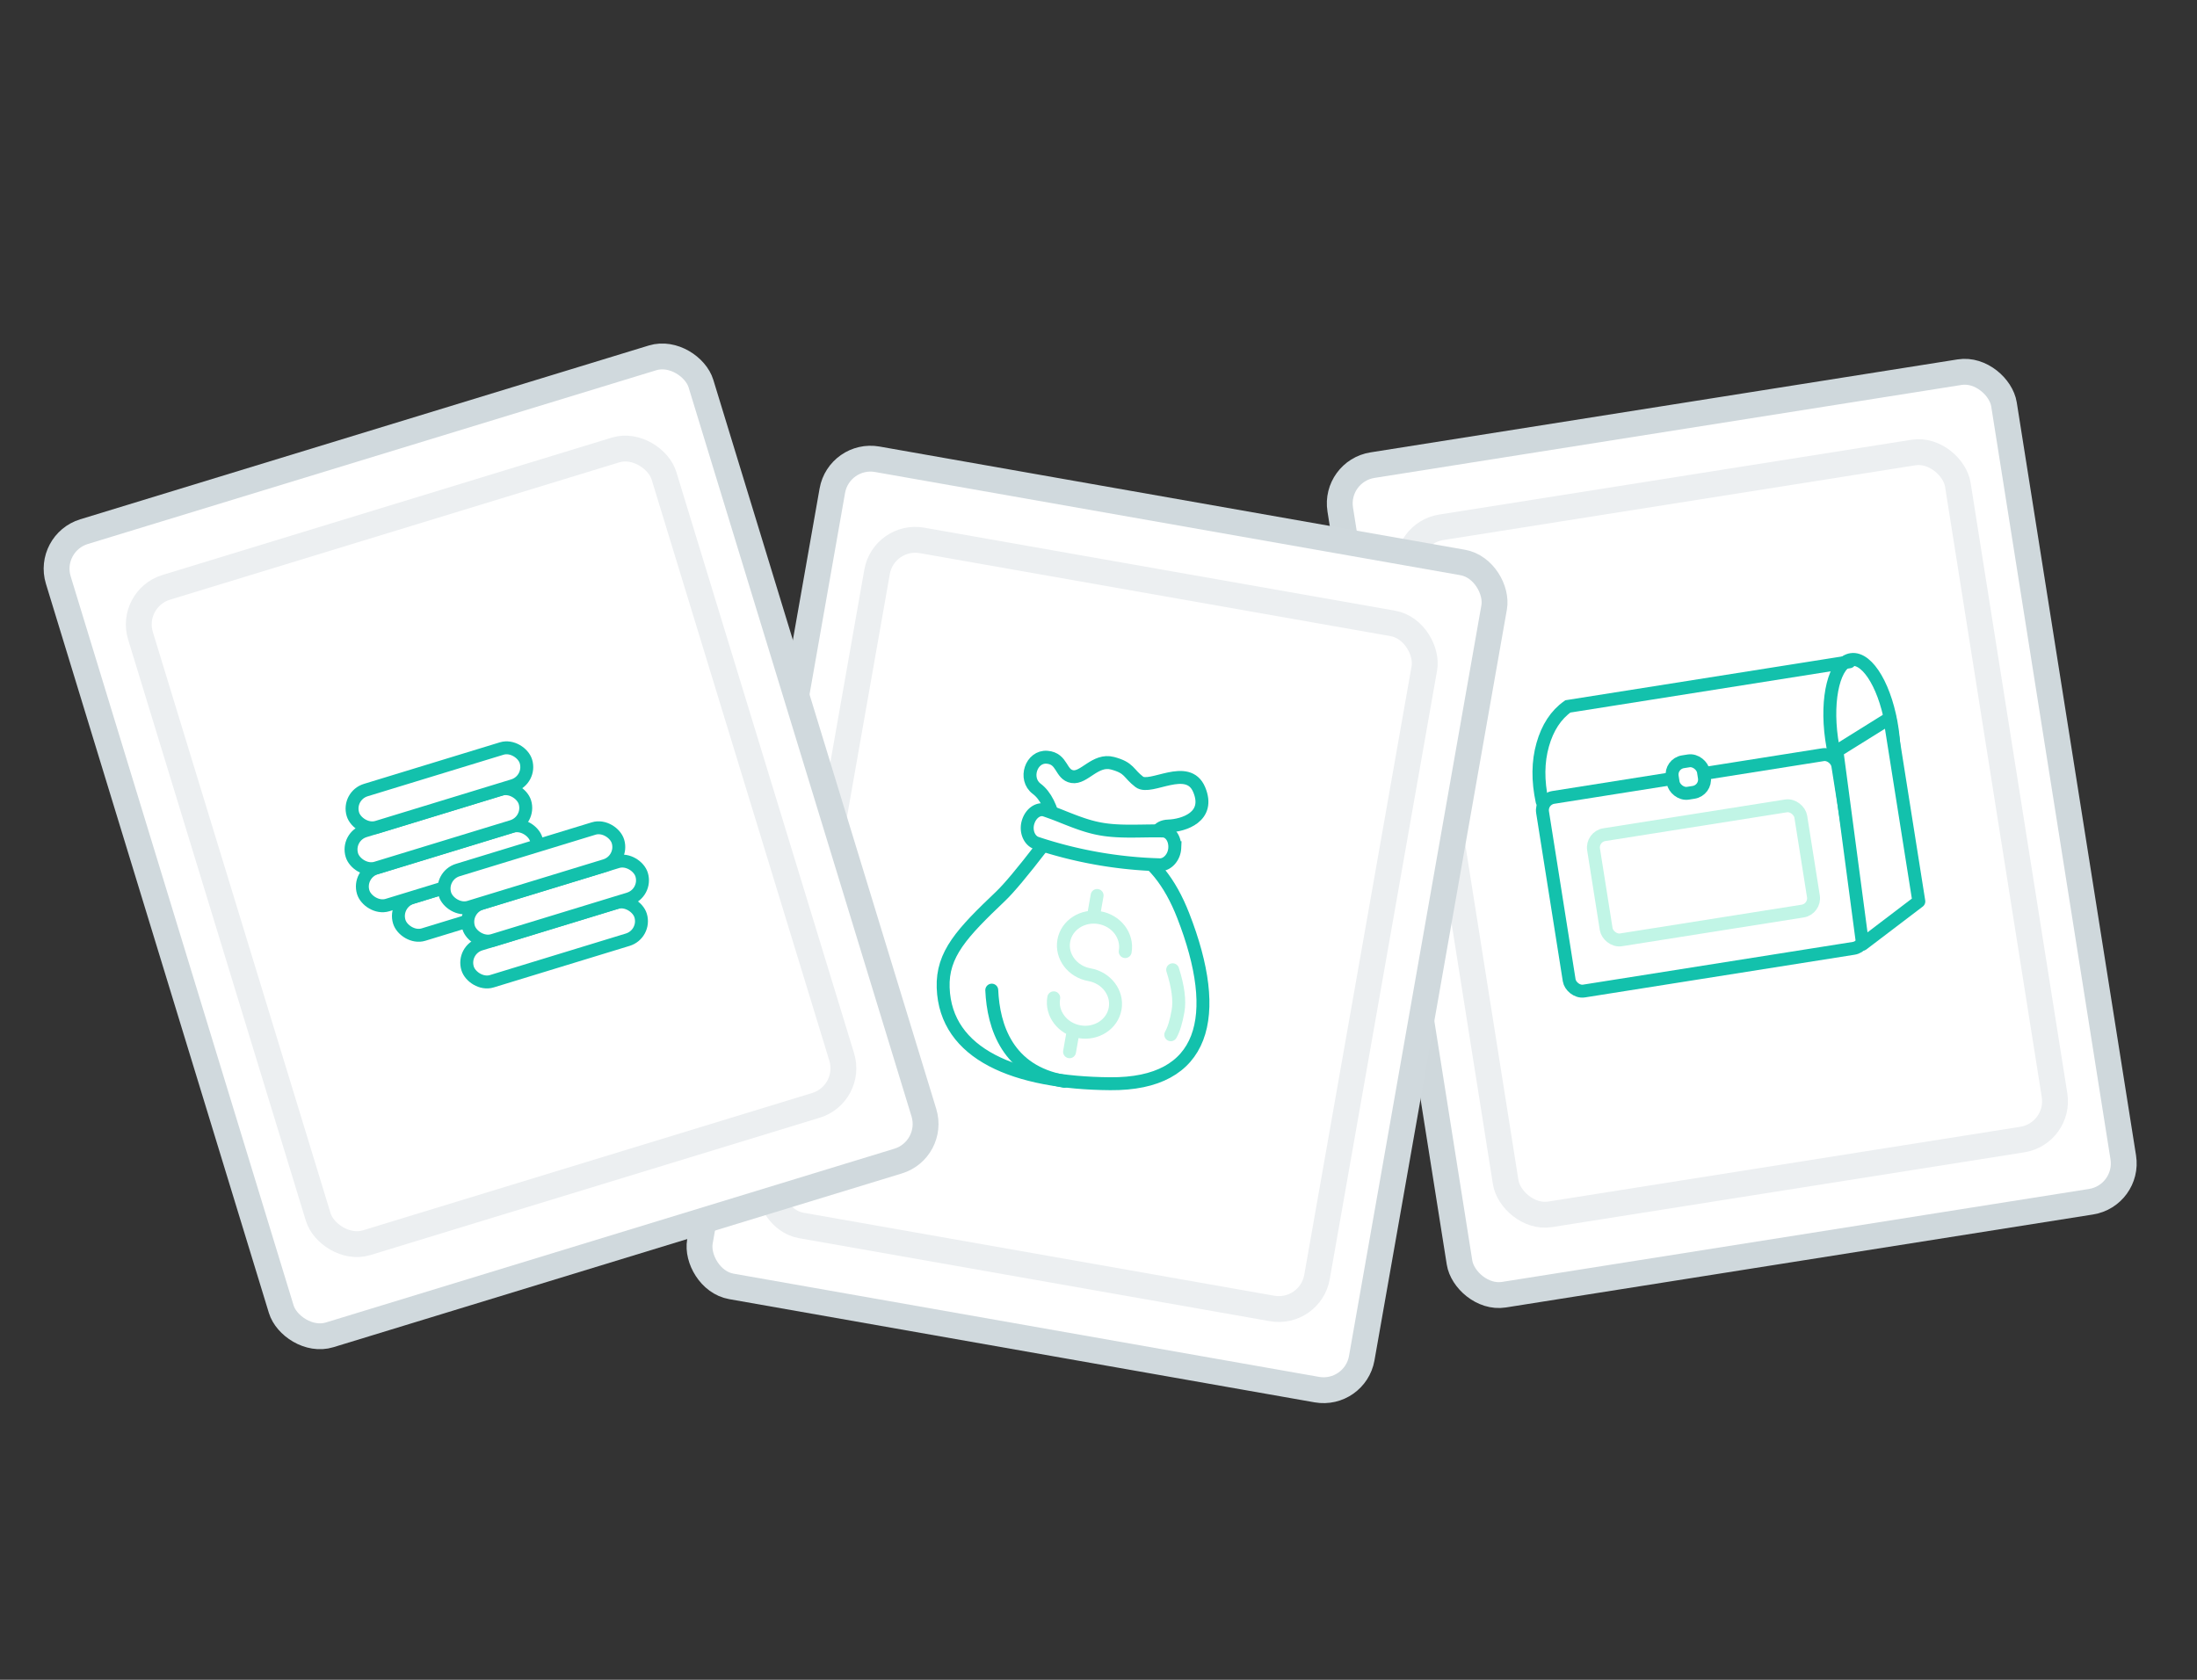 <svg xmlns="http://www.w3.org/2000/svg" width="170" height="130" viewBox="0 0 170 130">
    <rect x="0" y="0" width="170" height="130" fill="#333333" stroke="none"/>
    <g fill="none" fill-rule="evenodd">
        <g fill="#FFF" stroke-width="2" transform="rotate(-9 277.446 -630.782)">
            <rect width="52" height="65" x="1" y="1" stroke="#CFD8DC" rx="3"/>
            <rect width="43" height="53.833" x="5.5" y="6.583" stroke="#ECEFF1" rx="3"/>
        </g>
        <g transform="rotate(-9 404.712 -719.412)">
            <ellipse cx="25.851" cy="6.509" fill="#FFF" stroke="#13C1AC" rx="2.372" ry="5.853" transform="rotate(1 25.851 6.509)"/>
            <g fill="#FFF" transform="translate(0 7.086)">
                <rect width="23.128" height="15.172" x=".5" y=".5" stroke="#13C1AC" rx="1"/>
                <rect width="16.234" height="8.241" x="3.947" y="3.966" stroke="#C1F5E6" rx="1"/>
            </g>
            <path fill="#FFF" stroke="#13C1AC" stroke-linecap="round" stroke-linejoin="round" d="M28.177 5.597v14.364l-4.818 2.59.379-15.076z"/>
            <path stroke="#13C1AC" stroke-linecap="round" d="M25.773.806H3.713c-1.01.5-1.805 1.374-2.382 2.62C.753 4.67.509 6.114.597 7.755"/>
            <rect width="2.447" height="2.466" x="10.84" y="6.431" fill="#FFF" stroke="#13C1AC" rx="1"/>
        </g>
        <g fill="#FFF" stroke-width="2" transform="rotate(10 -161.473 383.346)">
            <rect width="52" height="65" x="1" y="1" stroke="#D0D9DD" rx="3"/>
            <rect width="43" height="53.833" x="5.5" y="6.583" stroke="#ECEFF1" rx="3"/>
        </g>
        <path fill="#FFF" stroke="#13C1AC" d="M80.626 65.535c-1.501 1.948-2.568 3.223-3.2 3.824-2.982 2.839-4.537 4.477-4.445 7.084.181 5.154 5.584 7.369 12.926 7.427 7.343.058 8.711-5.169 5.644-13.02-2.044-5.233-5.686-7.005-10.925-5.315z"/>
        <path stroke="#C1F5E6" stroke-linecap="round" d="M81.536 77.22c-.215 1.218.675 2.394 1.987 2.625 1.312.231 2.55-.569 2.765-1.788.215-1.218-.675-2.394-1.987-2.625-1.312-.232-2.202-1.407-1.987-2.626.215-1.219 1.453-2.019 2.766-1.787 1.312.23 2.201 1.406 1.986 2.625M84.662 70.608l.23-1.308M82.76 81.396l.23-1.308"/>
        <path stroke="#13C1AC" stroke-linecap="round" stroke-linejoin="round" d="M82.356 83.684c-4.395-.775-5.49-4.224-5.615-7.057"/>
        <path fill="#FFF" stroke="#13C1AC" d="M81.657 63.914c-.278-1.402-.757-2.359-1.44-2.871-1.023-.769-.415-2.54.802-2.44 1.218.098 1.022 1.336 1.945 1.499.923.163 1.782-1.39 3.124-1.034 1.341.357 1.201.782 2.07 1.442.869.661 3.75-1.502 4.633.6.884 2.104-1.184 2.775-2.395 2.817-.808.027-1.172.617-1.093 1.77l-7.646-1.783z"/>
        <path fill="#FFF" stroke="#13C1AC" d="M90.902 65.605c.03-.731-.396-1.28-.914-1.295-.416-.011-.718-.01-1.575.003-.39.006-.611.008-.854.009-.96 0-1.685-.042-2.364-.162-.72-.126-1.393-.336-2.31-.69-.169-.065-.27-.104-.62-.243a24.64 24.64 0 0 0-1.405-.526c-.491-.163-1.08.206-1.301.903-.227.712.087 1.455.647 1.642a33.08 33.08 0 0 0 9.527 1.68c.59.016 1.139-.576 1.17-1.321z"/>
        <path stroke="#C1F5E6" stroke-linecap="round" d="M90.739 75.05c.42 1.318.56 2.384.415 3.2-.144.816-.331 1.426-.562 1.83"/>
        <g fill="#FFF">
            <g transform="rotate(-17 139.558 12.699)">
                <rect width="52" height="65" x="1" y="1" stroke="#D0D9DD" stroke-width="2" rx="3"/>
                <rect width="42.358" height="53.037" x="5.821" y="6.981" stroke="#ECEFF1" stroke-width="2" rx="3"/>
                <g stroke="#13C1AC" transform="translate(16 26)">
                    <rect width="14" height="3" x="2.5" y="9.5" rx="1.5"/>
                    <rect width="14" height="3" x=".5" y="6.5" rx="1.5"/>
                    <rect width="14" height="3" x=".5" y="3.5" rx="1.5"/>
                    <rect width="14" height="3" x="1.5" y=".5" rx="1.5"/>
                    <rect width="14" height="3" x="6.5" y="14.5" rx="1.5"/>
                    <rect width="14" height="3" x="7.5" y="11.5" rx="1.5"/>
                    <rect width="14" height="3" x="6.5" y="8.5" rx="1.5"/>
                </g>
            </g>
        </g>
    </g>
</svg>
